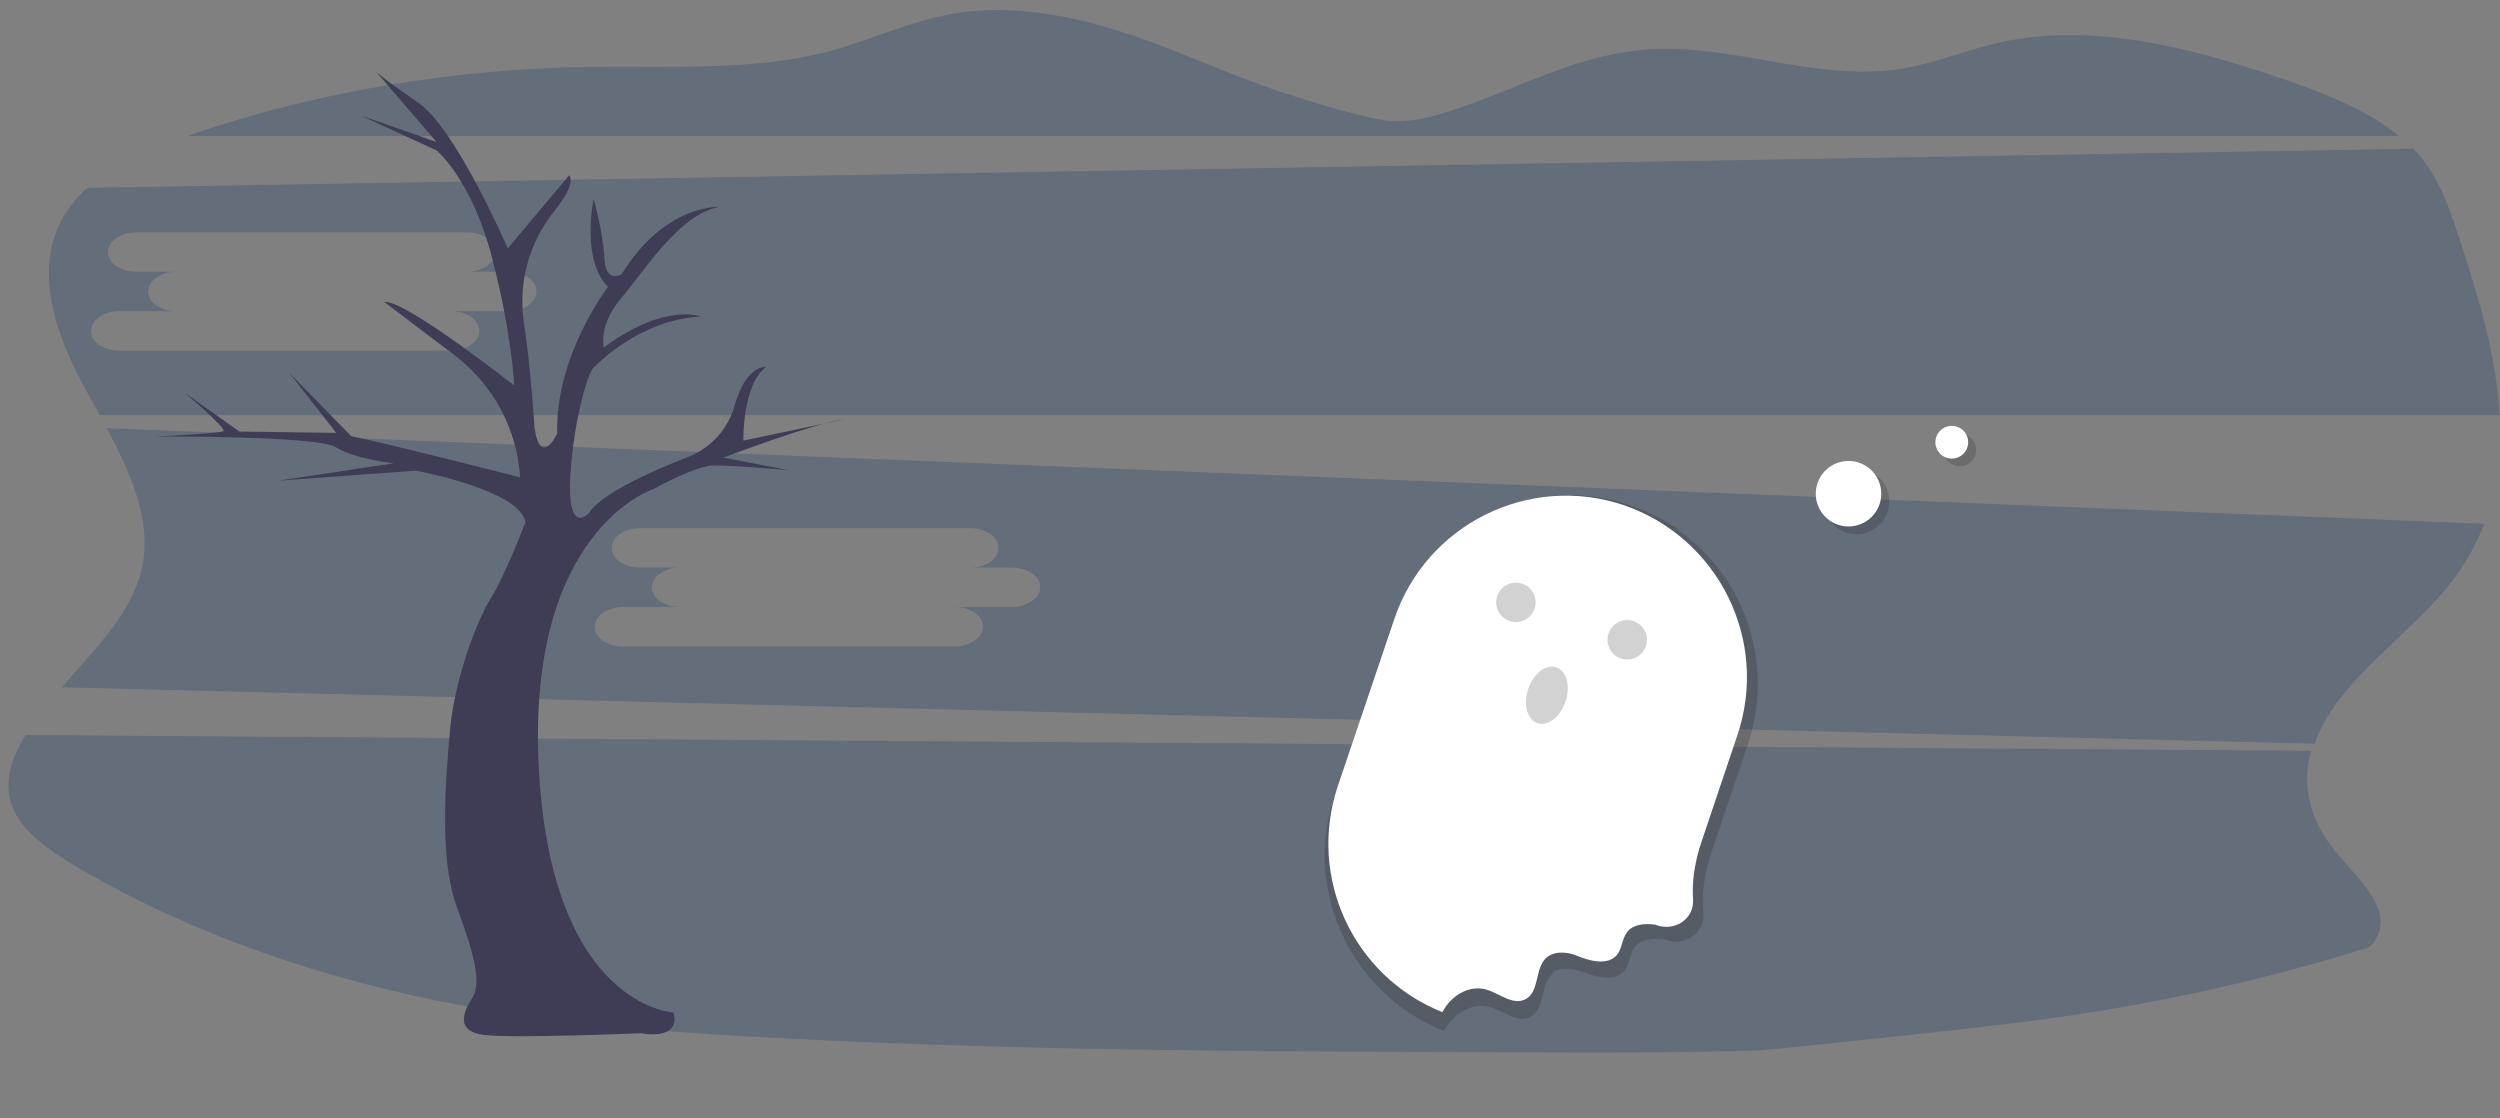 <?xml version="1.0" encoding="utf-8"?>
<!-- Generator: Adobe Illustrator 23.0.2, SVG Export Plug-In . SVG Version: 6.00 Build 0)  -->
<svg version="1.1" id="f698cf57-4f6b-4529-a39c-70592e247574"
	 xmlns="http://www.w3.org/2000/svg" xmlns:xlink="http://www.w3.org/1999/xlink" x="0px" y="0px" viewBox="0 0 747.9 334.6"
	 style="enable-background:new 0 0 747.9 334.6;" xml:space="preserve">
<rect x="0" y="0" width="747.9" height="334.6" fill="#808080" stroke="none"/>
<style type="text/css">
	.st0{opacity:0.41;}
	.st1{fill:#3B5172;}
	.st2{opacity:0.22;}
	.st3{fill:#231F20;}
	.st4{fill:#FFFFFF;}
	.st5{opacity:0.2;fill:#231F20;enable-background:new    ;}
	.st6{fill:#3F3D56;}
</style>
<g class="st0">
	<path class="st1" d="M710.7,281c-0.5,0.9-1.2,1.7-2,2.4c-35.6,11.2-73.7,19.1-113.1,23.5c-22,2.5-45,5-68.5,7.3l0,0
		c-24.5,0.8-49.1,0.7-73.7,0.6c-72-0.2-144-0.4-215.8-4c-32.8-1.6-65.7-3.9-97.3-9.6c-43.3-7.8-83-21.9-115.7-40.9
		c-1.2-0.6-2.3-1.4-3.5-2.1c-6.9-4.2-13.2-8.9-16.3-14.5c-4.3-7.8-2.1-16,2.9-23.8l683.7,4.7c-2.8,9.6-0.7,19.6,6,28.5
		c0.5,0.7,1.1,1.4,1.7,2.1C706.3,263.8,716,272.4,710.7,281z"/>
	<path class="st1" d="M717.7,40.7H56.2l1.5-0.6c37-12.6,77.6-19.5,118.8-20.1c24-0.3,48.9,1.3,71.4-4.6c12.6-3.4,24-9,37.2-11.3
		c22.2-3.8,45.3,2.9,65.2,10.7c11.5,4.5,22.7,9.4,34.7,13.3c8.7,2.8,18.8,5.9,28,7.7c9.1,1.7,18.5-1.7,26.4-4.5
		c17.3-6.1,33.6-15.1,53.5-16.5c25.2-1.8,50.2,9.6,75.1,5.9c10.6-1.6,20-5.7,30.3-8c27-6,56.1,1.3,81.6,9.9
		C693.8,27.2,707.9,32.6,717.7,40.7z"/>
	<path class="st1" d="M31.9,128.1c7.8,14.6,14.4,29.5,9.9,44.4c-3.6,12.1-14.1,22.5-23.3,33.1l674,16.9c0.8-2.4,1.8-4.7,3.1-6.9
		c8.5-15.1,26.2-26.8,37.4-41c4.4-5.6,7.8-11.7,10.2-17.9L31.9,128.1z M302.5,181.6h-17.1c4.7-0.1,8.6,2.5,8.7,5.7s-3.6,6-8.2,6.1
		c-0.2,0-0.3,0-0.5,0h-98.8c-4.7,0.1-8.6-2.5-8.7-5.7c-0.1-3.3,3.6-6,8.2-6.1c0.2,0,0.3,0,0.5,0h17.1c-4.7,0.1-8.6-2.5-8.7-5.7
		c-0.1-3.3,3.6-6,8.2-6.1c0.2,0,0.3,0,0.5,0h-12.2c-4.7,0-8.5-2.6-8.5-5.9c0-3.3,3.8-5.9,8.4-5.9l0,0h98.8c4.7,0,8.5,2.6,8.5,5.9
		c0,3.3-3.8,5.9-8.4,5.9l0,0h12.2c4.7-0.1,8.6,2.5,8.7,5.7s-3.6,6-8.2,6.1C302.8,181.6,302.7,181.6,302.5,181.6L302.5,181.6z"/>
	<path class="st1" d="M735.4,70.3c-3-9-6.1-18.2-13.4-25.8L26.1,56.2c-0.5,0.4-1,0.9-1.4,1.3c-16.5,16.3-10,38.7,0,57.3
		c1.7,3.1,3.4,6.3,5.2,9.4h717.9C746.8,106.3,741.2,87.9,735.4,70.3z M151.8,93.1h-17.1c4.7-0.1,8.6,2.5,8.7,5.7
		c0.1,3.3-3.6,6-8.2,6.1c-0.2,0-0.3,0-0.5,0H35.9c-4.7,0.1-8.6-2.5-8.7-5.7s3.6-6,8.2-6.1c0.2,0,0.3,0,0.5,0H53
		c-4.7,0.1-8.6-2.5-8.7-5.7c-0.1-3.3,3.6-6,8.2-6.1c0.2,0,0.3,0,0.5,0H40.8c-4.7,0-8.5-2.6-8.5-5.9s3.8-5.9,8.5-5.9h98.8
		c4.7,0,8.5,2.6,8.5,5.9s-3.8,5.9-8.5,5.9h12.2c4.7-0.1,8.6,2.5,8.7,5.7c0.1,3.3-3.6,6-8.2,6.1C152.1,93.1,151.9,93.1,151.8,93.1
		L151.8,93.1z"/>
</g>
<title>Taken</title>
<g class="st2">
	<path class="st3" d="M511.9,255.3l11.1-32.9c7.8-23.5-0.6-49.4-20.9-63.8l0.1-0.1c-4.4-3.1-9.2-5.5-14.2-7.2l0,0l-0.2-0.1l-0.2-0.1
		l0,0c-4.9-1.7-10-2.6-15.2-2.9c-1.8-0.1-3.7-0.1-5.5,0c-3.2,0.2-6.3,0.6-9.4,1.3c-0.9,0.2-1.8,0.4-2.6,0.7s-1.7,0.5-2.6,0.8
		c-1.7,0.6-3.4,1.2-5,1.9c-0.8,0.4-1.6,0.7-2.4,1.1c-2.4,1.2-4.8,2.6-7,4.1c-0.7,0.5-1.5,1-2.2,1.6c-8.9,6.8-15.6,16-19.1,26.6
		l-17.4,51.9c-2.7,8.1-3.6,16.8-2.4,25.3c0.2,1.3,0.4,2.6,0.7,3.9s0.6,2.6,0.9,3.8c0.2,0.8,0.5,1.7,0.8,2.5c0.4,1.2,0.9,2.5,1.4,3.7
		c0.3,0.8,0.7,1.6,1.1,2.4c0.7,1.6,1.5,3.1,2.4,4.6s1.8,3,2.8,4.4c0.8,1.1,1.6,2.1,2.4,3.1c1.1,1.4,2.3,2.7,3.5,3.9
		c5.4,5.4,11.8,9.7,18.9,12.5l0,0l0,0l0.3,0.1c0.4-0.7,0.8-1.3,1.3-2c2.7-3.7,7.4-6.3,11.9-5.3c0.3,0.1,0.6,0.2,1,0.3
		c2.3,0.8,4.5,2.2,6.7,2.9c1.6,0.7,3.5,0.7,5-0.1c4.4-2.3,2.8-9.7,6.5-12.9c0.2-0.1,0.4-0.3,0.5-0.4c-0.1-0.1-0.1-0.1-0.1-0.2
		c2.9-1.8,6.9-0.6,10.3,0.6c3.6,1.3,8.3,2.1,10.8-0.8c1.7-2,1.6-5.1,3.2-7.2c1.9-2.4,5.4-2.7,8.5-2.3h0.2c5.9,2.4,12.2-1.6,11.8-7.9
		C508.7,265,511.3,257.1,511.9,255.3z"/>
</g>
<path class="st4" d="M432.6,301c2.6-3.6,7.1-6.1,11.5-5.1c4.3,1,8.4,5.1,12.3,3c5.3-2.8,1.5-13.1,10.1-13.9c1.8-0.1,3.6,0.2,5.2,0.9
	c3.6,1.5,9.2,3.1,12-0.2c1.6-1.9,1.5-4.9,3.1-6.9c1.8-2.3,5.2-2.6,8.2-2.2h0.1c5.6,2.3,11.8-1.5,11.4-7.6c-0.6-8.1,2-15.7,2.6-17.4
	l10.7-31.8c9.5-28.4-5.8-59-34.1-68.7l0,0c-28.4-9.5-59,5.8-68.6,34.1l-16.9,50c-9.1,27.3,4.6,56.9,31.3,67.6
	C431.8,302.2,432.2,301.6,432.6,301z"/>
<circle class="st5" cx="453.5" cy="180.2" r="5.9"/>
<circle class="st5" cx="486.8" cy="191.4" r="5.9"/>
<ellipse transform="matrix(0.319 -0.948 0.948 0.319 117.885 580.245)" class="st5" cx="462.7" cy="208.1" rx="8.8" ry="5.9"/>
<circle class="st5" cx="555.4" cy="150" r="9.8"/>
<circle class="st5" cx="586.3" cy="134.6" r="4.9"/>
<circle class="st4" cx="553" cy="147.7" r="9.8"/>
<circle class="st4" cx="583.9" cy="132.3" r="4.9"/>
<path class="st6" d="M201.5,302.9c0,0-36.5-1.6-40.3-73c-3.8-71.5,34.3-83.6,34.3-83.6s12.1-6.7,17.4-7c5.3-0.3,23.2,1.4,23.2,1.4
	l-19.7-3.8c0,0,27.7-10.5,36-11.4l-30,6.3c0,0-0.4-16.6,6.8-22.1c0,0-6.1-0.4-9.4,11.5c-1.9,7-7,12.7-13.7,15.4
	c-11.1,4.3-26.5,11.2-30,17c0,0-6.4,6.8-5.5-10.9c1-17.7,5.7-32.7,7.3-33c0,0,13.2-14.1,31.8-15c0,0-10.9-4.3-29.1,9.3
	c0,0-1.6-6.9,5.4-15c6.9-8.2,17.6-25.3,29.3-27.1c0,0-16.3-1-29.3,20.1c0,0-4.8,3.1-5.2-4.8s-3.2-17.7-3.2-17.7s-3.9,18.2,4.3,26.3
	c0,0-15.9,20.7-15.2,43.9c0,0-5,10.5-6.8-1.8c0,0-1-17-3.2-31.6c-1.7-11.8,1.6-23.7,9-33c3.5-4.3,6-8.6,4.6-10.9l-18.4,21.9
	c0,0-15.5-35.9-26.8-43.6s-12.7-9.4-12.7-9.4l18.2,21.2l-22.8-8l22.8,10.5c0,0,10.5,8.6,16.6,32.1s6.6,38.2,6.6,38.2
	S121,89.5,114.9,90.3l21,15.9c11.6,8.8,18.8,22.1,19.7,36.6l0,0c0,0-40.7-10.4-50.5-12.3l-18.6-19l14.1,18l-29-0.4l-16.6-11.8
	c0,0,13.1,11,11.8,11.7c-1.3,0.7-20.4,1.6-20.4,1.6s48.7-0.3,54.1,3.2c5.4,3.5,17.3,4.8,17.3,4.8l-34.5,5.2l41.1-3
	c0,0,31.1,5.7,32.8,15.4c0,0-6.3,16.5-10.5,23c-3.5,5.5-10.5,23-12,38.5c-1.4,15.5-3.4,39.3,2,53.7c5.4,14.5,7.3,22.8,4.6,27.1
	c-2.7,4.3-5.2,10,3.5,11.1c8.7,1.1,47-0.5,47-0.5S203.7,311.6,201.5,302.9z"/>
</svg>
